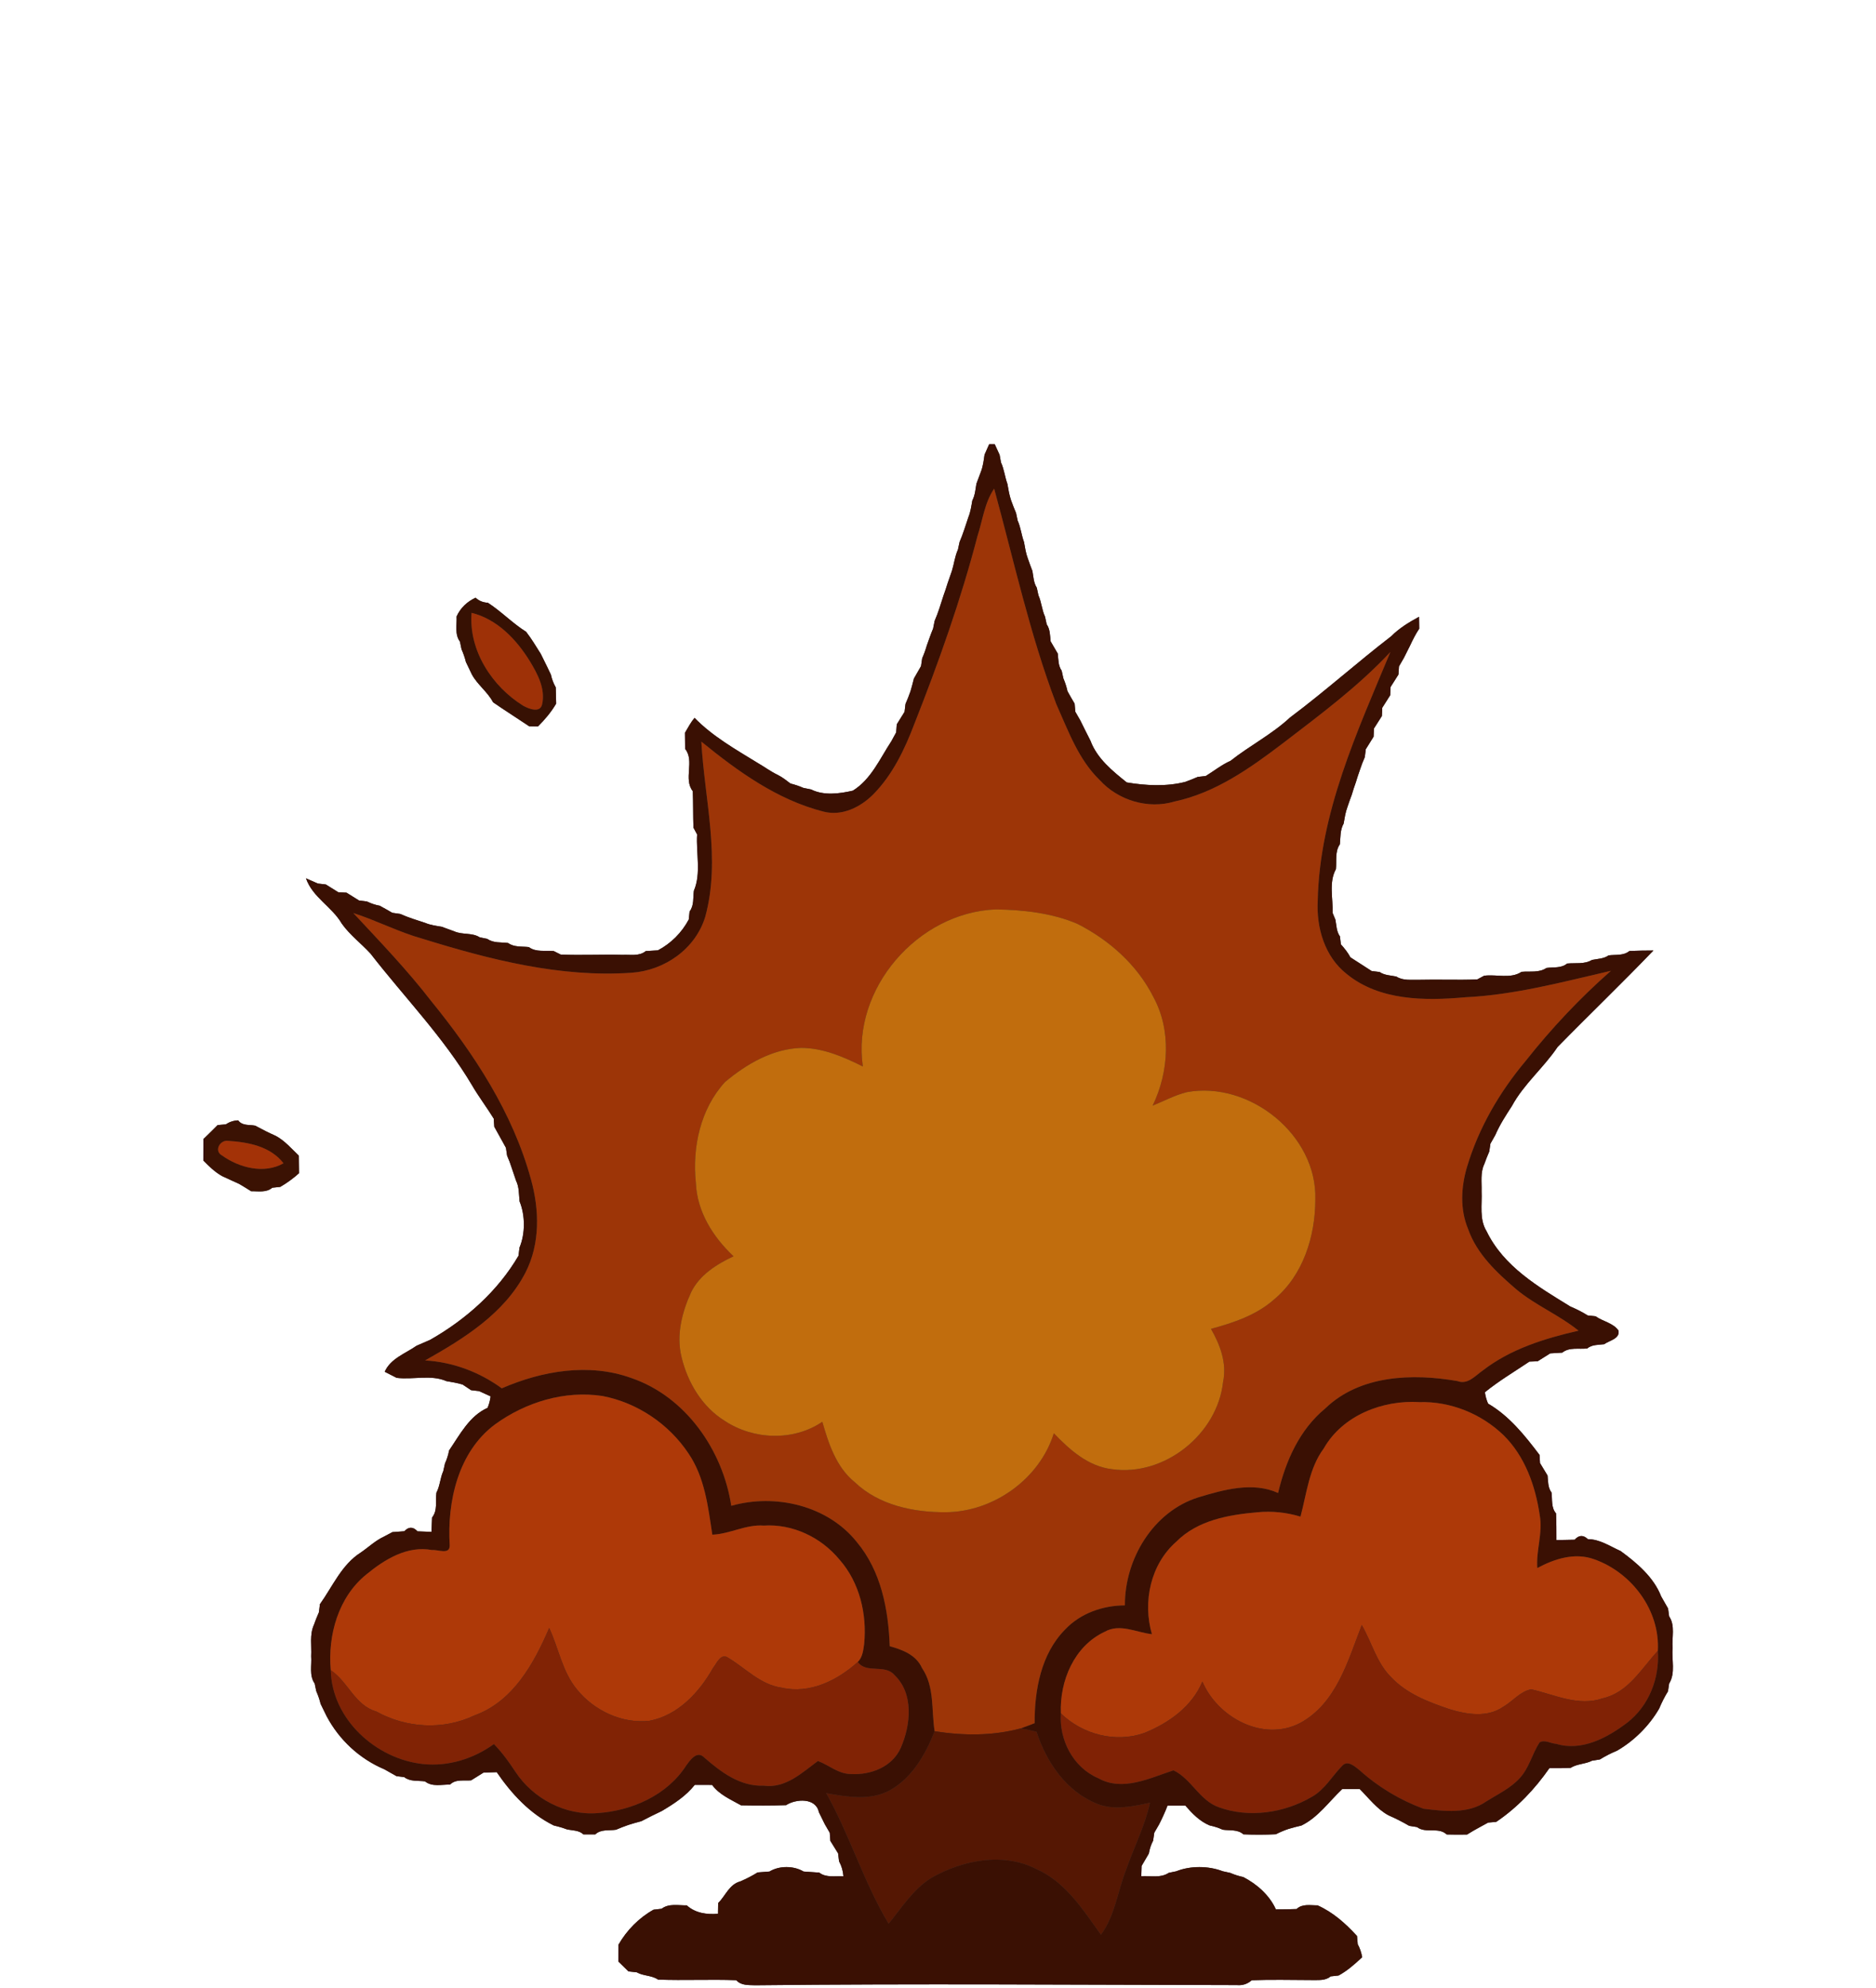 <?xml version="1.0" encoding="UTF-8" ?>
<!DOCTYPE svg PUBLIC "-//W3C//DTD SVG 1.1//EN" "http://www.w3.org/Graphics/SVG/1.1/DTD/svg11.dtd">
<svg width="452pt" height="479pt" viewBox="0 0 452 479" version="1.1" xmlns="http://www.w3.org/2000/svg">
<rect x="0" y="0" width="452" height="479" fill="#333333" stroke="none"/>
<g id="#ffffffff">
<path fill="#ffffff" opacity="1.00" d=" M 0.00 0.00 L 452.00 0.00 L 452.00 479.00 L 0.00 479.00 L 0.00 0.00 M 238.34 107.00 C 238.06 107.64 237.49 108.91 237.21 109.55 C 237.02 110.90 236.86 112.27 236.37 113.56 C 236.01 114.57 235.63 115.56 235.25 116.56 C 235.03 117.92 234.92 119.33 234.27 120.58 C 234.03 121.92 233.85 123.28 233.34 124.55 C 233.01 125.55 232.68 126.55 232.34 127.55 C 232.00 128.57 231.62 129.58 231.20 130.57 C 231.10 131.03 230.90 131.95 230.80 132.42 C 230.06 134.05 229.88 135.84 229.35 137.54 C 229.02 138.54 228.67 139.54 228.31 140.53 C 228.00 141.54 227.67 142.54 227.31 143.53 C 227.00 144.54 226.68 145.54 226.34 146.54 C 226.01 147.57 225.62 148.58 225.19 149.58 C 225.10 150.04 224.92 150.97 224.82 151.44 C 224.25 152.77 223.80 154.16 223.30 155.52 C 223.00 156.57 222.63 157.59 222.19 158.59 C 222.12 159.06 221.98 160.01 221.91 160.48 C 221.33 161.47 220.76 162.46 220.20 163.46 C 219.95 164.49 219.67 165.52 219.37 166.54 C 219.01 167.58 218.61 168.59 218.17 169.59 C 218.11 170.06 217.99 171.02 217.94 171.49 C 217.31 172.49 216.69 173.50 216.07 174.50 C 216.03 174.99 215.95 175.96 215.92 176.45 C 215.63 176.98 215.05 178.04 214.76 178.57 C 212.01 182.75 209.89 187.76 205.49 190.48 C 202.26 191.23 198.47 191.72 195.42 190.19 C 194.96 190.10 194.04 189.91 193.58 189.82 C 192.57 189.38 191.52 189.03 190.45 188.76 C 189.49 188.02 188.53 187.27 187.45 186.72 C 185.68 185.87 184.11 184.70 182.43 183.73 C 177.17 180.50 171.68 177.39 167.34 172.94 C 166.42 174.04 165.76 175.32 165.03 176.54 C 165.03 177.83 165.04 179.12 165.07 180.41 C 167.44 183.35 164.59 187.64 166.92 190.61 C 167.04 193.54 166.97 196.47 167.08 199.40 C 167.30 199.81 167.74 200.62 167.96 201.03 C 167.68 205.50 168.98 210.41 167.18 214.60 C 166.96 216.28 167.26 218.14 166.15 219.59 C 166.10 220.08 166.00 221.04 165.95 221.52 C 164.27 224.68 161.68 227.28 158.52 228.95 C 157.54 229.00 156.57 229.06 155.59 229.13 C 153.99 230.45 151.87 229.94 149.99 230.04 C 145.02 229.91 140.05 230.18 135.10 229.97 C 134.68 229.76 133.84 229.34 133.42 229.13 C 131.41 228.92 129.16 229.47 127.42 228.17 C 125.73 227.97 123.88 228.25 122.41 227.18 C 120.72 226.98 118.88 227.23 117.41 226.19 C 116.96 226.10 116.04 225.91 115.59 225.82 C 113.74 224.63 111.40 225.26 109.44 224.37 C 108.43 224.01 107.43 223.64 106.43 223.27 C 105.09 223.05 103.72 222.88 102.45 222.34 C 101.44 222.02 100.44 221.69 99.44 221.35 C 98.41 221.00 97.40 220.62 96.41 220.18 C 95.94 220.12 94.99 219.98 94.52 219.91 C 93.53 219.33 92.53 218.77 91.52 218.22 C 90.43 218.01 89.39 217.66 88.40 217.18 C 87.93 217.12 86.98 217.00 86.50 216.94 C 85.50 216.31 84.49 215.69 83.49 215.06 C 83.00 215.04 82.01 214.99 81.52 214.96 C 80.51 214.33 79.51 213.70 78.50 213.08 C 78.02 213.03 77.06 212.91 76.58 212.86 C 75.86 212.54 74.44 211.91 73.72 211.60 C 75.32 216.20 80.00 218.45 82.36 222.53 C 84.30 225.26 87.03 227.29 89.28 229.75 C 97.44 240.27 106.89 249.91 113.73 261.46 C 115.34 264.22 117.28 266.77 118.96 269.49 C 118.99 269.98 119.06 270.96 119.09 271.45 C 119.38 271.97 119.96 273.02 120.25 273.54 C 120.79 274.54 121.34 275.53 121.90 276.52 C 121.97 276.99 122.11 277.93 122.18 278.41 C 122.62 279.40 123.00 280.42 123.33 281.47 C 123.68 282.45 124.01 283.45 124.34 284.45 C 125.10 285.99 125.01 287.74 125.18 289.41 C 126.56 292.79 126.58 297.21 125.16 300.59 C 125.10 301.07 124.99 302.04 124.93 302.52 C 119.91 311.10 112.23 317.90 103.64 322.79 C 102.55 323.25 101.47 323.75 100.37 324.21 C 97.67 326.10 94.12 327.27 92.69 330.48 C 93.41 330.84 94.84 331.57 95.56 331.94 C 99.53 332.45 103.82 331.10 107.57 332.74 C 108.88 332.96 110.19 333.17 111.47 333.56 C 111.98 333.90 113.00 334.58 113.51 334.92 C 113.99 334.98 114.96 335.08 115.44 335.14 C 116.13 335.45 117.51 336.09 118.20 336.40 C 118.09 337.36 117.85 338.29 117.47 339.17 C 113.07 341.14 110.79 345.65 108.20 349.44 C 108.00 350.53 107.67 351.58 107.21 352.58 C 107.11 353.04 106.90 353.96 106.80 354.42 C 106.04 356.08 106.02 357.98 105.15 359.61 C 104.88 361.60 105.49 363.89 104.10 365.59 C 104.04 366.74 104.00 367.89 103.96 369.05 C 102.84 369.01 101.71 368.96 100.59 368.92 C 99.54 367.78 98.47 367.77 97.41 368.90 C 96.45 368.97 95.50 369.03 94.55 369.11 C 94.02 369.39 92.95 369.96 92.42 370.24 C 90.39 371.19 88.78 372.76 86.95 374.01 C 82.32 376.93 80.15 382.19 77.08 386.48 C 77.02 386.97 76.90 387.93 76.84 388.42 C 76.40 389.41 76.00 390.41 75.64 391.44 C 74.55 393.81 75.12 396.49 74.98 399.01 C 75.15 401.20 74.45 403.65 75.82 405.59 C 75.92 406.04 76.11 406.96 76.20 407.42 C 76.64 408.41 76.99 409.44 77.25 410.50 C 77.74 411.49 78.22 412.48 78.71 413.48 C 81.72 419.16 86.65 423.74 92.59 426.24 C 93.57 426.78 94.55 427.33 95.53 427.90 C 96.00 427.96 96.93 428.08 97.40 428.14 C 98.84 429.27 100.72 428.93 102.40 429.16 C 104.13 430.55 106.40 429.89 108.42 429.94 C 109.79 428.56 111.79 429.08 113.51 428.91 C 114.51 428.29 115.51 427.66 116.51 427.04 C 117.57 427.00 118.62 426.97 119.68 426.94 C 123.26 432.17 127.67 436.95 133.44 439.79 C 134.51 440.03 135.56 440.34 136.59 440.72 C 137.94 441.02 139.49 440.90 140.58 441.94 C 141.52 441.94 142.47 441.94 143.42 441.94 C 144.77 440.63 146.73 441.07 148.41 440.81 C 149.41 440.38 150.42 439.99 151.44 439.64 C 152.46 439.32 153.48 439.02 154.51 438.76 C 156.15 437.90 157.80 437.08 159.47 436.29 C 162.38 434.56 165.27 432.69 167.40 430.00 C 168.79 429.99 170.17 429.99 171.57 430.01 C 173.32 432.39 176.06 433.52 178.55 434.93 C 182.16 434.99 185.78 435.01 189.39 434.89 C 191.77 433.35 196.57 433.06 197.29 436.56 C 197.76 437.52 198.24 438.49 198.72 439.47 C 199.02 439.99 199.62 441.02 199.92 441.54 C 199.95 442.02 200.03 443.00 200.06 443.49 C 200.68 444.49 201.31 445.49 201.93 446.51 C 201.99 446.98 202.10 447.94 202.16 448.41 C 202.77 449.53 203.12 450.74 203.21 452.04 C 201.25 451.89 199.07 452.45 197.39 451.14 C 196.13 451.04 194.87 450.97 193.61 450.88 C 191.24 449.46 187.76 449.44 185.40 450.88 C 184.44 450.95 183.49 451.02 182.53 451.10 C 181.21 451.93 179.82 452.63 178.39 453.25 C 175.69 453.97 174.83 456.69 173.03 458.49 C 173.02 459.13 173.00 460.42 172.99 461.06 C 170.29 461.28 167.55 460.91 165.47 459.03 C 163.43 459.07 161.17 458.51 159.40 459.85 C 158.92 459.91 157.96 460.01 157.47 460.07 C 153.95 462.03 151.03 465.01 149.02 468.49 C 149.01 469.84 149.00 471.20 149.00 472.57 C 149.81 473.35 150.61 474.14 151.42 474.94 C 151.92 475.00 152.92 475.11 153.42 475.16 C 155.02 476.08 157.02 475.85 158.56 476.92 C 164.84 477.15 171.13 476.83 177.40 477.06 C 178.57 478.39 180.38 478.21 181.96 478.28 C 220.64 477.86 259.34 478.17 298.02 478.24 C 299.39 478.36 300.58 477.97 301.59 477.07 C 306.40 476.89 311.22 477.02 316.03 477.03 C 317.59 476.99 319.30 477.25 320.60 476.14 C 321.08 476.09 322.04 475.98 322.52 475.93 C 324.64 474.78 326.45 473.16 328.20 471.52 C 328.01 470.41 327.66 469.37 327.13 468.40 C 327.09 467.90 327.00 466.91 326.96 466.41 C 324.21 463.41 321.20 460.70 317.45 459.03 C 315.72 459.05 313.80 458.59 312.40 459.91 C 310.73 459.98 309.07 460.00 307.41 460.00 C 305.87 456.58 302.84 453.91 299.55 452.21 C 298.47 451.98 297.42 451.65 296.41 451.21 C 295.96 451.11 295.04 450.91 294.59 450.81 C 291.17 449.49 286.81 449.46 283.41 450.82 C 282.96 450.91 282.05 451.11 281.59 451.20 C 279.62 452.52 277.18 451.86 274.98 452.01 C 275.00 451.39 275.04 450.15 275.06 449.52 C 275.65 448.54 276.23 447.54 276.80 446.55 C 276.98 445.45 277.32 444.41 277.83 443.44 C 277.90 442.96 278.04 442.00 278.11 441.53 C 278.40 441.02 279.00 440.00 279.29 439.49 C 280.03 438.02 280.72 436.53 281.30 435.00 C 282.73 434.99 284.16 434.99 285.60 435.00 C 287.26 436.92 289.07 438.79 291.46 439.78 C 292.54 440.00 293.59 440.34 294.60 440.80 C 296.27 441.06 298.20 440.67 299.58 441.92 C 302.19 442.03 304.80 442.03 307.41 441.90 C 308.39 441.39 309.40 440.97 310.44 440.62 C 311.47 440.31 312.51 440.04 313.56 439.80 C 317.59 437.84 320.21 434.01 323.41 431.00 C 324.80 430.99 326.20 430.99 327.60 431.00 C 329.81 433.20 331.73 435.81 334.53 437.33 C 336.24 438.08 337.91 438.92 339.53 439.87 C 340.00 439.95 340.94 440.10 341.41 440.17 C 343.53 441.79 346.58 440.07 348.56 441.95 C 350.19 442.00 351.83 442.00 353.47 441.97 C 354.44 441.36 355.43 440.78 356.44 440.24 C 356.97 439.95 358.02 439.37 358.55 439.09 C 359.03 439.05 360.00 438.96 360.49 438.92 C 365.58 435.49 369.81 431.00 373.31 425.98 C 375.01 426.00 376.71 425.99 378.41 425.91 C 379.98 424.91 381.94 425.02 383.59 424.18 C 384.06 424.10 385.00 423.96 385.47 423.88 C 386.79 423.06 388.18 422.36 389.62 421.76 C 393.75 419.37 397.37 415.75 399.76 411.62 C 400.36 410.18 401.06 408.78 401.88 407.46 C 401.95 406.99 402.09 406.06 402.16 405.59 C 403.75 403.02 402.72 399.86 403.00 397.03 C 402.77 394.49 403.68 391.66 402.16 389.41 C 402.09 388.93 401.96 387.99 401.90 387.51 C 401.33 386.54 400.78 385.57 400.24 384.60 C 398.44 379.96 394.38 376.53 390.47 373.67 C 387.90 372.52 385.48 370.83 382.57 370.80 C 381.47 369.75 380.41 369.80 379.40 370.94 C 377.93 370.98 376.46 371.00 375.00 371.03 C 375.00 368.88 375.00 366.74 374.91 364.60 C 373.68 363.19 374.05 361.27 373.82 359.58 C 372.92 358.38 373.01 356.87 372.86 355.47 C 372.26 354.46 371.66 353.47 371.05 352.48 C 371.02 351.99 370.96 351.00 370.93 350.51 C 367.42 345.86 363.63 341.11 358.53 338.15 C 358.15 337.27 357.90 336.36 357.77 335.41 C 361.14 332.67 364.89 330.45 368.49 328.03 C 368.99 328.01 369.98 327.97 370.48 327.95 C 371.48 327.31 372.49 326.67 373.50 326.05 C 374.47 325.99 375.44 325.93 376.41 325.87 C 378.12 324.49 380.40 325.10 382.41 324.87 C 383.57 323.90 385.11 324.02 386.51 323.84 C 387.72 322.95 390.39 322.53 389.94 320.53 C 388.69 318.73 386.19 318.36 384.44 317.12 C 383.97 317.07 383.02 316.96 382.54 316.91 C 381.21 316.07 379.80 315.37 378.36 314.76 C 370.62 310.01 362.31 305.15 358.18 296.64 C 356.37 293.71 357.12 290.23 356.97 286.98 C 357.03 284.79 356.64 282.48 357.63 280.43 C 357.99 279.41 358.39 278.41 358.82 277.42 C 358.89 276.94 359.03 276.00 359.10 275.53 C 359.39 275.01 359.98 273.96 360.28 273.44 C 361.35 270.96 362.82 268.70 364.28 266.45 C 367.14 261.16 371.93 257.23 375.27 252.25 C 382.91 244.44 390.81 236.88 398.37 228.99 C 396.44 229.00 394.51 229.02 392.59 229.11 C 391.17 230.30 389.26 229.94 387.57 230.17 C 386.39 231.00 384.93 230.99 383.58 231.26 C 381.76 232.36 379.59 231.94 377.58 232.13 C 376.17 233.32 374.27 232.95 372.59 233.20 C 370.81 234.42 368.61 233.93 366.60 234.13 C 363.95 235.89 360.56 234.67 357.58 235.07 C 357.17 235.29 356.33 235.74 355.92 235.96 C 351.27 236.15 346.61 235.93 341.96 236.05 C 340.09 235.98 338.08 236.34 336.42 235.26 C 335.05 234.99 333.59 234.98 332.40 234.17 C 331.92 234.11 330.97 234.00 330.49 233.94 C 328.76 232.86 327.09 231.71 325.37 230.64 C 324.75 229.49 323.94 228.46 323.07 227.51 C 323.02 227.03 322.90 226.07 322.84 225.59 C 321.99 224.41 322.01 222.93 321.75 221.57 C 321.58 221.16 321.24 220.34 321.07 219.93 C 321.20 216.46 320.12 212.56 321.87 209.40 C 322.08 207.39 321.59 205.18 322.82 203.41 C 322.99 201.72 322.86 199.95 323.73 198.42 C 323.97 197.08 324.16 195.72 324.64 194.44 C 324.97 193.45 325.32 192.46 325.69 191.48 C 325.99 190.46 326.32 189.45 326.68 188.45 C 326.98 187.45 327.31 186.45 327.66 185.46 C 328.00 184.43 328.38 183.41 328.83 182.41 C 328.89 181.94 329.01 180.98 329.07 180.50 C 329.69 179.49 330.31 178.49 330.95 177.48 C 330.97 176.99 331.02 176.00 331.04 175.50 C 331.68 174.50 332.31 173.50 332.95 172.50 C 332.97 172.00 333.02 171.01 333.04 170.51 C 333.67 169.51 334.31 168.50 334.95 167.50 C 334.97 167.00 335.02 166.01 335.04 165.51 C 335.67 164.51 336.30 163.51 336.94 162.51 C 336.97 162.02 337.04 161.03 337.07 160.54 C 337.37 160.02 337.97 158.98 338.27 158.46 C 338.75 157.50 339.24 156.53 339.72 155.57 C 340.38 154.15 341.08 152.75 341.95 151.45 C 341.94 150.74 341.92 149.31 341.91 148.59 C 339.50 149.89 337.14 151.33 335.20 153.28 C 326.94 159.64 319.19 166.60 310.83 172.85 C 306.48 176.90 301.12 179.63 296.47 183.30 C 294.33 184.25 292.50 185.73 290.52 186.95 C 290.04 187.00 289.08 187.12 288.59 187.17 C 287.60 187.60 286.59 188.00 285.57 188.37 C 281.06 189.53 276.05 189.27 271.48 188.50 C 268.01 185.72 264.32 182.73 262.73 178.44 C 261.89 176.82 261.09 175.18 260.28 173.55 C 259.98 173.03 259.38 171.99 259.08 171.46 C 259.04 170.98 258.96 170.01 258.92 169.53 C 258.33 168.54 257.76 167.54 257.20 166.53 C 256.97 165.46 256.63 164.42 256.20 163.41 C 256.10 162.95 255.90 162.04 255.80 161.59 C 254.95 160.37 255.01 158.87 254.86 157.47 C 254.28 156.49 253.71 155.50 253.14 154.52 C 252.98 153.12 253.03 151.63 252.19 150.41 C 252.09 149.96 251.89 149.04 251.79 148.58 C 251.02 146.93 250.94 145.07 250.20 143.42 C 250.10 142.96 249.90 142.04 249.80 141.59 C 249.03 140.38 248.99 138.93 248.75 137.57 C 248.36 136.57 247.99 135.56 247.64 134.55 C 247.16 133.27 246.96 131.91 246.72 130.57 C 246.09 128.89 245.94 127.06 245.19 125.42 C 245.09 124.96 244.90 124.04 244.80 123.58 C 244.38 122.59 243.98 121.58 243.62 120.57 C 243.17 119.27 242.96 117.91 242.72 116.57 C 242.10 114.88 241.94 113.06 241.18 111.42 C 241.10 110.96 240.93 110.03 240.84 109.57 C 240.54 108.92 239.95 107.64 239.66 107.00 C 239.33 107.00 238.67 107.00 238.34 107.00 M 110.01 148.51 C 110.11 150.55 109.51 152.80 110.82 154.58 C 110.92 155.04 111.11 155.95 111.20 156.41 C 111.64 157.40 111.99 158.43 112.26 159.49 C 112.74 160.48 113.22 161.48 113.69 162.48 C 115.04 164.98 117.47 166.65 118.80 169.19 C 121.66 171.17 124.61 173.02 127.50 174.97 C 128.02 174.98 129.08 175.01 129.61 175.02 C 131.28 173.35 132.81 171.55 134.00 169.51 C 133.98 168.20 133.95 166.90 133.90 165.60 C 133.35 164.63 132.96 163.60 132.73 162.52 C 132.48 162.00 131.99 160.98 131.74 160.46 C 131.25 159.48 130.76 158.50 130.29 157.52 C 129.15 155.73 128.07 153.89 126.76 152.21 C 123.48 150.15 120.80 147.32 117.54 145.21 C 116.38 145.16 115.40 144.76 114.59 144.00 C 112.55 144.94 110.95 146.45 110.01 148.51 M 54.39 270.88 C 53.90 270.92 52.92 271.01 52.43 271.05 C 51.30 272.19 50.16 273.32 49.00 274.43 C 49.00 276.14 49.00 277.86 48.99 279.59 C 50.37 280.98 51.78 282.38 53.52 283.34 C 54.88 283.96 56.24 284.61 57.62 285.22 C 58.60 285.79 59.56 286.38 60.52 286.99 C 62.25 286.95 64.15 287.38 65.60 286.14 C 66.08 286.09 67.04 285.99 67.52 285.94 C 69.14 285.00 70.65 283.90 72.04 282.65 C 72.01 281.23 72.00 279.82 71.99 278.42 C 70.24 276.74 68.63 274.83 66.47 273.67 C 64.77 272.91 63.11 272.07 61.48 271.19 C 60.08 270.91 58.36 271.28 57.39 269.91 C 56.30 269.95 55.30 270.28 54.39 270.88 Z" />
</g>
<g id="#3a1003ff">
<path fill="#3a1003" opacity="1.00" d=" M 238.34 107.00 C 238.67 107.00 239.33 107.00 239.66 107.00 C 239.95 107.64 240.54 108.92 240.84 109.57 C 240.93 110.03 241.10 110.96 241.18 111.42 C 241.94 113.06 242.10 114.88 242.72 116.57 C 242.96 117.91 243.17 119.27 243.62 120.57 C 243.98 121.58 244.38 122.59 244.80 123.58 C 244.90 124.04 245.09 124.96 245.19 125.42 C 245.94 127.06 246.09 128.89 246.72 130.57 C 246.96 131.91 247.16 133.27 247.64 134.55 C 247.99 135.56 248.36 136.57 248.75 137.57 C 248.99 138.93 249.03 140.38 249.80 141.59 C 249.90 142.04 250.10 142.96 250.20 143.42 C 250.94 145.07 251.02 146.93 251.79 148.58 C 251.89 149.04 252.09 149.96 252.19 150.41 C 253.03 151.63 252.98 153.12 253.14 154.52 C 253.71 155.50 254.28 156.49 254.86 157.47 C 255.01 158.87 254.95 160.37 255.80 161.59 C 255.90 162.04 256.10 162.95 256.20 163.41 C 256.63 164.42 256.97 165.46 257.20 166.53 C 257.76 167.54 258.33 168.54 258.92 169.53 C 258.96 170.01 259.04 170.98 259.08 171.46 C 259.38 171.99 259.98 173.03 260.28 173.55 C 261.09 175.18 261.89 176.82 262.73 178.44 C 264.32 182.73 268.01 185.72 271.48 188.50 C 276.05 189.27 281.06 189.53 285.57 188.37 C 286.59 188.00 287.60 187.60 288.59 187.17 C 289.08 187.12 290.04 187.00 290.52 186.95 C 292.50 185.73 294.33 184.25 296.47 183.30 C 301.12 179.63 306.48 176.90 310.83 172.85 C 319.19 166.60 326.94 159.64 335.20 153.28 C 337.14 151.33 339.50 149.89 341.91 148.59 C 341.92 149.31 341.94 150.74 341.95 151.45 C 341.08 152.75 340.38 154.15 339.72 155.57 C 339.24 156.53 338.75 157.50 338.27 158.46 C 337.97 158.98 337.37 160.02 337.07 160.54 C 337.04 161.03 336.97 162.02 336.94 162.51 C 336.30 163.51 335.67 164.51 335.04 165.51 C 335.02 166.01 334.97 167.00 334.95 167.50 C 334.31 168.50 333.67 169.51 333.04 170.51 C 333.02 171.01 332.97 172.00 332.95 172.50 C 332.31 173.50 331.68 174.50 331.04 175.50 C 331.02 176.00 330.97 176.99 330.95 177.48 C 330.31 178.49 329.69 179.49 329.07 180.50 C 329.01 180.98 328.89 181.94 328.83 182.41 C 328.38 183.41 328.00 184.43 327.66 185.46 C 327.31 186.45 326.98 187.45 326.68 188.45 C 326.32 189.45 325.99 190.46 325.69 191.48 C 325.32 192.46 324.97 193.45 324.64 194.44 C 324.16 195.72 323.97 197.08 323.73 198.42 C 322.86 199.95 322.99 201.72 322.82 203.41 C 321.59 205.18 322.08 207.39 321.87 209.40 C 320.12 212.56 321.20 216.46 321.07 219.93 C 321.24 220.34 321.58 221.16 321.75 221.57 C 322.01 222.93 321.99 224.41 322.84 225.59 C 322.90 226.07 323.02 227.03 323.07 227.51 C 323.94 228.46 324.75 229.49 325.37 230.64 C 327.09 231.71 328.76 232.86 330.49 233.94 C 330.97 234.00 331.92 234.11 332.40 234.17 C 333.59 234.98 335.05 234.99 336.42 235.26 C 338.08 236.34 340.09 235.98 341.96 236.05 C 346.61 235.93 351.27 236.15 355.92 235.96 C 356.33 235.74 357.17 235.29 357.58 235.07 C 360.56 234.67 363.95 235.89 366.60 234.13 C 368.61 233.93 370.81 234.42 372.59 233.20 C 374.27 232.95 376.17 233.32 377.58 232.13 C 379.59 231.94 381.76 232.36 383.58 231.26 C 384.93 230.99 386.39 231.00 387.57 230.17 C 389.26 229.94 391.17 230.30 392.59 229.11 C 394.51 229.02 396.44 229.00 398.37 228.99 C 390.81 236.88 382.91 244.44 375.27 252.25 C 371.93 257.23 367.14 261.16 364.28 266.45 C 362.82 268.70 361.35 270.96 360.28 273.44 C 359.98 273.96 359.39 275.01 359.10 275.53 C 359.03 276.00 358.89 276.94 358.82 277.42 C 358.39 278.41 357.99 279.41 357.63 280.43 C 356.64 282.48 357.03 284.79 356.97 286.98 C 357.12 290.23 356.37 293.71 358.18 296.64 C 362.31 305.15 370.62 310.01 378.36 314.76 C 379.80 315.37 381.21 316.07 382.54 316.91 C 383.02 316.96 383.97 317.07 384.44 317.12 C 386.19 318.36 388.69 318.73 389.94 320.53 C 390.39 322.53 387.72 322.95 386.51 323.84 C 385.11 324.02 383.57 323.90 382.41 324.87 C 380.40 325.10 378.12 324.49 376.41 325.87 C 375.44 325.93 374.47 325.99 373.50 326.05 C 372.49 326.67 371.48 327.31 370.48 327.95 C 369.98 327.97 368.99 328.01 368.49 328.03 C 364.89 330.45 361.14 332.67 357.77 335.41 C 357.90 336.36 358.15 337.27 358.53 338.15 C 363.63 341.11 367.42 345.86 370.93 350.51 C 370.96 351.00 371.02 351.99 371.05 352.48 C 371.66 353.47 372.26 354.46 372.86 355.47 C 373.01 356.87 372.92 358.38 373.82 359.58 C 374.05 361.27 373.68 363.19 374.91 364.60 C 375.00 366.74 375.00 368.88 375.00 371.03 C 376.46 371.00 377.93 370.98 379.40 370.94 C 380.41 369.80 381.47 369.75 382.57 370.80 C 385.48 370.83 387.90 372.52 390.47 373.67 C 394.38 376.53 398.44 379.96 400.24 384.60 C 400.78 385.57 401.33 386.54 401.90 387.51 C 401.96 387.99 402.09 388.93 402.16 389.41 C 403.68 391.66 402.77 394.49 403.00 397.03 C 402.72 399.86 403.75 403.02 402.16 405.59 C 402.09 406.06 401.95 406.99 401.88 407.46 C 401.06 408.78 400.36 410.18 399.76 411.62 C 397.37 415.75 393.75 419.37 389.62 421.76 C 388.18 422.36 386.79 423.06 385.47 423.88 C 385.00 423.96 384.06 424.10 383.59 424.18 C 381.94 425.02 379.98 424.91 378.41 425.91 C 376.71 425.99 375.01 426.00 373.31 425.98 C 369.81 431.00 365.58 435.49 360.49 438.92 C 360.00 438.96 359.03 439.05 358.55 439.09 C 358.02 439.37 356.97 439.95 356.44 440.24 C 355.43 440.78 354.44 441.36 353.47 441.97 C 351.83 442.00 350.19 442.00 348.56 441.95 C 346.58 440.07 343.53 441.79 341.41 440.17 C 340.94 440.10 340.00 439.95 339.53 439.87 C 337.91 438.92 336.24 438.08 334.53 437.33 C 331.73 435.81 329.81 433.20 327.60 431.00 C 326.20 430.99 324.80 430.99 323.41 431.00 C 320.21 434.01 317.59 437.84 313.56 439.80 C 312.51 440.04 311.47 440.31 310.44 440.62 C 309.40 440.97 308.39 441.39 307.41 441.90 C 304.80 442.03 302.19 442.03 299.58 441.92 C 298.20 440.67 296.27 441.06 294.60 440.80 C 293.59 440.34 292.54 440.00 291.46 439.78 C 289.07 438.79 287.26 436.92 285.60 435.00 C 284.16 434.99 282.73 434.99 281.30 435.00 C 280.72 436.53 280.03 438.02 279.29 439.49 C 279.00 440.00 278.40 441.02 278.11 441.53 C 278.04 442.00 277.90 442.96 277.83 443.44 C 277.32 444.41 276.98 445.45 276.80 446.55 C 276.23 447.54 275.65 448.54 275.06 449.52 C 275.04 450.15 275.00 451.39 274.98 452.01 C 277.18 451.86 279.62 452.52 281.59 451.20 C 282.05 451.11 282.96 450.91 283.41 450.82 C 286.81 449.46 291.17 449.49 294.59 450.81 C 295.04 450.91 295.96 451.11 296.41 451.21 C 297.42 451.65 298.47 451.98 299.55 452.21 C 302.84 453.91 305.87 456.58 307.41 460.00 C 309.07 460.00 310.73 459.98 312.40 459.91 C 313.80 458.59 315.72 459.05 317.45 459.03 C 321.20 460.70 324.21 463.41 326.96 466.41 C 327.00 466.91 327.09 467.90 327.13 468.40 C 327.66 469.37 328.01 470.41 328.20 471.52 C 326.45 473.16 324.64 474.78 322.52 475.93 C 322.04 475.98 321.08 476.09 320.60 476.14 C 319.30 477.25 317.59 476.99 316.03 477.03 C 311.22 477.02 306.40 476.89 301.59 477.07 C 300.58 477.97 299.39 478.36 298.02 478.24 C 259.34 478.17 220.64 477.86 181.96 478.28 C 180.38 478.21 178.57 478.39 177.40 477.06 C 171.13 476.83 164.84 477.15 158.56 476.92 C 157.02 475.85 155.02 476.08 153.42 475.16 C 152.92 475.11 151.92 475.00 151.42 474.94 C 150.61 474.14 149.81 473.35 149.00 472.57 C 149.00 471.20 149.01 469.84 149.02 468.49 C 151.03 465.01 153.95 462.03 157.47 460.07 C 157.96 460.01 158.92 459.91 159.40 459.85 C 161.17 458.51 163.43 459.07 165.47 459.03 C 167.55 460.91 170.29 461.28 172.99 461.06 C 173.00 460.42 173.02 459.13 173.03 458.49 C 174.83 456.69 175.69 453.97 178.39 453.25 C 179.82 452.63 181.21 451.93 182.53 451.10 C 183.49 451.02 184.44 450.95 185.40 450.88 C 187.76 449.44 191.24 449.46 193.61 450.88 C 194.87 450.97 196.13 451.04 197.39 451.14 C 199.07 452.45 201.25 451.89 203.21 452.04 C 203.12 450.74 202.77 449.53 202.16 448.41 C 202.10 447.94 201.99 446.98 201.93 446.51 C 201.31 445.49 200.68 444.49 200.06 443.49 C 200.03 443.00 199.95 442.02 199.92 441.54 C 199.62 441.02 199.02 439.99 198.72 439.47 C 198.24 438.49 197.76 437.52 197.29 436.56 C 196.57 433.06 191.77 433.35 189.39 434.89 C 185.78 435.01 182.16 434.99 178.55 434.93 C 176.06 433.52 173.32 432.39 171.57 430.01 C 170.17 429.99 168.79 429.99 167.40 430.00 C 165.27 432.69 162.38 434.56 159.47 436.29 C 157.80 437.08 156.15 437.90 154.51 438.76 C 153.48 439.02 152.46 439.32 151.44 439.64 C 150.42 439.99 149.41 440.38 148.41 440.81 C 146.73 441.07 144.77 440.63 143.42 441.94 C 142.47 441.94 141.52 441.94 140.58 441.94 C 139.49 440.90 137.94 441.02 136.59 440.72 C 135.56 440.34 134.51 440.03 133.44 439.79 C 127.67 436.95 123.26 432.17 119.68 426.94 C 118.62 426.97 117.57 427.00 116.51 427.04 C 115.51 427.66 114.51 428.29 113.51 428.91 C 111.79 429.08 109.79 428.56 108.42 429.94 C 106.40 429.89 104.13 430.55 102.40 429.16 C 100.72 428.93 98.84 429.27 97.40 428.14 C 96.93 428.08 96.00 427.96 95.53 427.90 C 94.55 427.33 93.57 426.78 92.59 426.24 C 86.65 423.74 81.72 419.16 78.71 413.48 C 78.22 412.48 77.74 411.49 77.25 410.50 C 76.99 409.44 76.64 408.41 76.20 407.42 C 76.11 406.96 75.92 406.04 75.82 405.59 C 74.45 403.65 75.15 401.20 74.98 399.01 C 75.12 396.49 74.55 393.81 75.64 391.44 C 76.00 390.41 76.40 389.41 76.84 388.42 C 76.90 387.93 77.02 386.97 77.08 386.48 C 80.15 382.19 82.32 376.93 86.95 374.01 C 88.78 372.76 90.39 371.19 92.42 370.24 C 92.95 369.96 94.02 369.39 94.55 369.11 C 95.50 369.03 96.45 368.97 97.41 368.90 C 98.47 367.77 99.54 367.78 100.59 368.92 C 101.71 368.96 102.84 369.01 103.96 369.05 C 104.00 367.89 104.04 366.74 104.10 365.59 C 105.49 363.89 104.88 361.60 105.15 359.61 C 106.02 357.98 106.04 356.08 106.80 354.42 C 106.90 353.96 107.11 353.04 107.21 352.58 C 107.67 351.58 108.00 350.53 108.20 349.44 C 110.79 345.65 113.07 341.14 117.47 339.17 C 117.85 338.29 118.09 337.36 118.20 336.40 C 117.51 336.09 116.13 335.45 115.44 335.14 C 114.96 335.08 113.99 334.98 113.51 334.92 C 113.00 334.58 111.98 333.90 111.47 333.56 C 110.19 333.17 108.88 332.96 107.57 332.74 C 103.82 331.10 99.53 332.45 95.56 331.94 C 94.84 331.57 93.41 330.84 92.69 330.48 C 94.12 327.27 97.67 326.10 100.37 324.21 C 101.47 323.75 102.55 323.25 103.64 322.79 C 112.23 317.90 119.91 311.10 124.93 302.52 C 124.99 302.04 125.10 301.07 125.16 300.59 C 126.58 297.21 126.56 292.79 125.18 289.41 C 125.01 287.74 125.10 285.99 124.34 284.45 C 124.01 283.45 123.68 282.45 123.33 281.47 C 123.00 280.42 122.62 279.40 122.18 278.41 C 122.11 277.93 121.97 276.99 121.90 276.52 C 121.34 275.53 120.79 274.54 120.25 273.54 C 119.96 273.02 119.38 271.97 119.09 271.45 C 119.06 270.96 118.99 269.98 118.96 269.49 C 117.28 266.77 115.34 264.22 113.73 261.46 C 106.89 249.91 97.44 240.27 89.28 229.75 C 87.03 227.29 84.30 225.26 82.36 222.53 C 80.00 218.45 75.32 216.20 73.72 211.60 C 74.44 211.91 75.86 212.54 76.58 212.86 C 77.06 212.91 78.02 213.03 78.50 213.08 C 79.51 213.70 80.51 214.33 81.52 214.96 C 82.01 214.99 83.00 215.04 83.49 215.06 C 84.49 215.69 85.50 216.31 86.50 216.94 C 86.98 217.00 87.93 217.12 88.40 217.18 C 89.39 217.66 90.43 218.01 91.52 218.22 C 92.53 218.77 93.53 219.33 94.52 219.91 C 94.99 219.98 95.94 220.12 96.41 220.18 C 97.40 220.62 98.41 221.00 99.44 221.35 C 100.44 221.69 101.44 222.02 102.45 222.34 C 103.72 222.88 105.09 223.05 106.43 223.27 C 107.43 223.64 108.43 224.01 109.44 224.37 C 111.40 225.26 113.74 224.63 115.59 225.82 C 116.04 225.91 116.96 226.10 117.41 226.19 C 118.88 227.23 120.72 226.98 122.41 227.18 C 123.88 228.25 125.73 227.97 127.42 228.17 C 129.16 229.47 131.41 228.92 133.42 229.13 C 133.84 229.34 134.68 229.76 135.10 229.97 C 140.05 230.18 145.02 229.91 149.99 230.04 C 151.87 229.94 153.99 230.45 155.59 229.13 C 156.57 229.06 157.54 229.00 158.52 228.95 C 161.68 227.28 164.27 224.68 165.95 221.52 C 166.00 221.04 166.10 220.08 166.15 219.59 C 167.26 218.14 166.96 216.28 167.18 214.60 C 168.98 210.41 167.68 205.50 167.96 201.03 C 167.74 200.62 167.30 199.81 167.08 199.40 C 166.97 196.47 167.04 193.54 166.92 190.61 C 164.59 187.64 167.44 183.35 165.07 180.41 C 165.04 179.12 165.03 177.83 165.03 176.54 C 165.76 175.32 166.42 174.04 167.34 172.94 C 171.68 177.39 177.17 180.50 182.43 183.73 C 184.11 184.70 185.68 185.87 187.45 186.72 C 188.53 187.27 189.49 188.02 190.45 188.76 C 191.52 189.03 192.57 189.38 193.58 189.82 C 194.04 189.91 194.96 190.10 195.42 190.19 C 198.47 191.72 202.26 191.23 205.49 190.48 C 209.89 187.76 212.01 182.75 214.76 178.57 C 215.05 178.04 215.63 176.98 215.92 176.45 C 215.95 175.96 216.03 174.99 216.07 174.50 C 216.69 173.50 217.31 172.49 217.94 171.49 C 217.99 171.02 218.11 170.06 218.17 169.59 C 218.61 168.59 219.01 167.58 219.37 166.54 C 219.67 165.52 219.95 164.49 220.20 163.46 C 220.76 162.46 221.33 161.47 221.91 160.48 C 221.98 160.01 222.12 159.06 222.19 158.59 C 222.63 157.59 223.00 156.57 223.30 155.52 C 223.80 154.16 224.25 152.77 224.82 151.44 C 224.92 150.97 225.10 150.04 225.19 149.58 C 225.62 148.58 226.01 147.57 226.34 146.54 C 226.68 145.54 227.00 144.54 227.31 143.53 C 227.67 142.54 228.00 141.54 228.31 140.53 C 228.67 139.54 229.02 138.54 229.35 137.54 C 229.88 135.84 230.06 134.05 230.80 132.42 C 230.90 131.95 231.10 131.03 231.20 130.57 C 231.62 129.58 232.00 128.57 232.34 127.55 C 232.68 126.55 233.01 125.55 233.34 124.55 C 233.85 123.28 234.03 121.92 234.27 120.58 C 234.92 119.33 235.03 117.92 235.25 116.56 C 235.63 115.56 236.01 114.57 236.37 113.56 C 236.86 112.27 237.02 110.90 237.21 109.55 C 237.49 108.91 238.06 107.64 238.34 107.00 M 235.51 129.16 C 231.50 144.55 226.16 159.57 220.32 174.36 C 217.99 180.51 215.07 186.64 210.41 191.37 C 207.31 194.47 202.87 196.69 198.41 195.53 C 187.27 192.70 177.76 185.82 168.98 178.67 C 169.75 192.68 173.72 206.97 169.92 220.88 C 167.54 228.64 160.12 233.80 152.16 234.35 C 135.02 235.54 118.09 231.20 101.84 226.17 C 96.09 224.57 90.79 221.78 85.13 219.97 C 91.56 226.87 98.12 233.69 103.89 241.17 C 114.26 253.92 123.52 268.05 127.91 284.05 C 129.98 291.44 130.18 299.64 126.59 306.62 C 121.50 316.46 111.76 322.49 102.42 327.75 C 109.10 328.13 115.50 330.53 120.90 334.47 C 130.60 330.25 141.90 328.30 152.09 331.98 C 165.21 336.45 174.15 349.37 176.19 362.77 C 186.80 359.77 199.39 362.67 206.43 371.49 C 212.29 378.49 214.05 387.72 214.37 396.60 C 217.45 397.44 220.76 398.71 222.15 401.86 C 225.23 406.38 224.37 411.96 225.19 417.08 C 223.01 422.64 219.76 428.34 214.38 431.32 C 209.62 433.88 204.13 432.89 199.07 432.00 C 204.76 442.15 208.11 453.46 214.10 463.45 C 217.27 459.57 220.04 455.13 224.37 452.42 C 231.90 448.13 241.63 446.18 249.66 450.26 C 256.71 453.36 260.95 460.09 265.26 466.11 C 268.66 461.47 269.28 455.63 271.34 450.40 C 273.22 445.02 275.85 439.90 277.08 434.30 C 272.92 435.18 268.52 436.20 264.39 434.58 C 256.94 431.61 252.15 424.62 249.75 417.22 C 248.46 416.92 247.18 416.57 245.88 416.41 C 247.02 416.01 248.15 415.58 249.28 415.14 C 249.25 407.18 250.81 398.47 256.60 392.60 C 260.31 388.66 265.69 386.78 271.03 386.76 C 270.96 375.67 277.81 364.16 288.71 360.74 C 294.81 358.90 301.82 356.90 307.94 359.68 C 309.76 352.00 313.08 344.45 319.30 339.32 C 327.66 331.24 340.33 330.84 351.15 332.72 C 353.63 333.66 355.40 331.47 357.22 330.20 C 363.94 324.99 372.16 322.45 380.33 320.58 C 375.66 316.80 370.00 314.49 365.37 310.65 C 360.65 306.60 355.84 302.13 353.73 296.11 C 351.73 291.36 352.02 285.96 353.47 281.10 C 356.28 271.69 361.32 263.06 367.62 255.56 C 373.80 247.74 380.65 240.47 388.14 233.88 C 376.55 236.55 364.95 239.70 353.00 240.26 C 343.33 241.13 332.34 241.11 324.44 234.62 C 319.17 230.47 317.15 223.51 317.49 217.02 C 317.93 195.84 327.01 176.27 335.00 157.07 C 327.24 165.39 318.06 172.19 309.06 179.09 C 301.19 185.07 292.82 191.02 282.96 193.10 C 276.64 195.01 269.41 192.82 264.99 187.96 C 259.82 182.97 257.39 176.06 254.51 169.65 C 248.11 152.78 244.29 135.09 239.53 117.72 C 237.21 121.13 236.76 125.32 235.51 129.16 M 119.25 343.17 C 110.37 349.79 107.70 361.79 108.35 372.31 C 108.41 374.64 105.50 373.28 104.09 373.43 C 98.16 372.30 92.67 375.68 88.29 379.29 C 81.52 384.74 78.94 393.95 79.69 402.37 C 79.96 414.19 90.58 423.78 101.95 424.99 C 108.01 425.61 114.10 423.73 119.00 420.17 C 120.97 422.20 122.64 424.48 124.18 426.85 C 128.44 433.33 136.25 437.45 144.05 436.80 C 152.27 436.23 160.79 432.47 165.34 425.33 C 166.29 424.06 167.89 421.67 169.62 423.36 C 173.67 426.90 178.30 430.43 184.01 430.20 C 189.26 430.90 193.21 427.10 197.07 424.25 C 199.73 425.24 202.02 427.39 205.00 427.39 C 209.76 427.68 215.00 425.69 217.03 421.08 C 219.44 415.60 220.23 407.99 215.48 403.51 C 213.20 400.84 208.71 403.27 206.67 400.40 C 207.83 399.26 208.00 397.55 208.21 396.04 C 208.91 388.86 207.11 381.23 202.27 375.74 C 197.85 370.38 191.00 367.08 184.00 367.54 C 179.70 367.22 175.85 369.57 171.62 369.73 C 170.61 363.00 169.81 355.91 165.87 350.14 C 161.15 343.05 153.55 337.93 145.18 336.32 C 136.07 334.91 126.62 337.81 119.25 343.17 M 318.95 348.94 C 315.39 353.75 314.84 359.78 313.34 365.38 C 309.97 364.36 306.44 363.98 302.95 364.33 C 296.01 364.93 288.54 366.25 283.43 371.40 C 277.21 376.84 275.27 385.91 277.54 393.70 C 273.77 393.29 269.81 391.04 266.16 393.12 C 258.79 396.57 255.29 404.96 255.60 412.77 C 255.17 419.20 258.54 425.78 264.59 428.39 C 270.48 431.70 277.01 428.36 282.74 426.50 C 287.07 428.58 289.01 433.77 293.67 435.40 C 300.96 438.04 309.40 436.78 316.04 432.91 C 319.19 431.15 320.95 427.89 323.41 425.38 C 324.74 423.96 326.41 425.58 327.53 426.43 C 332.00 430.48 337.30 433.66 342.95 435.75 C 347.95 436.35 353.70 437.07 358.08 434.01 C 360.90 432.23 364.05 430.78 366.29 428.24 C 368.46 425.80 369.18 422.50 370.92 419.80 C 372.11 419.00 373.66 420.06 374.96 420.12 C 381.10 421.98 387.25 418.66 392.02 415.05 C 397.28 411.00 399.91 404.27 399.43 397.72 C 400.01 387.96 393.13 378.85 384.13 375.66 C 379.46 373.96 374.56 375.52 370.39 377.77 C 370.07 373.49 371.76 369.30 370.98 365.04 C 369.95 357.99 367.42 350.82 362.24 345.74 C 356.87 340.57 349.47 337.58 342.00 337.79 C 333.14 337.24 323.49 340.97 318.95 348.94 Z" />
</g>
<g id="#9d3507ff">
<path fill="#9d3507" opacity="1.00" d=" M 235.51 129.16 C 236.76 125.32 237.21 121.13 239.53 117.72 C 244.29 135.09 248.11 152.78 254.51 169.65 C 257.39 176.06 259.82 182.97 264.99 187.96 C 269.41 192.82 276.64 195.01 282.96 193.10 C 292.82 191.02 301.19 185.07 309.06 179.09 C 318.06 172.19 327.24 165.39 335.00 157.07 C 327.01 176.27 317.93 195.84 317.49 217.02 C 317.15 223.51 319.17 230.47 324.44 234.62 C 332.34 241.11 343.33 241.13 353.00 240.26 C 364.95 239.70 376.55 236.55 388.14 233.88 C 380.65 240.47 373.80 247.74 367.62 255.56 C 361.32 263.06 356.28 271.69 353.47 281.10 C 352.02 285.96 351.73 291.36 353.73 296.11 C 355.84 302.13 360.65 306.60 365.37 310.65 C 370.00 314.49 375.66 316.80 380.33 320.58 C 372.16 322.45 363.94 324.99 357.22 330.20 C 355.40 331.47 353.63 333.66 351.15 332.72 C 340.33 330.84 327.66 331.24 319.30 339.32 C 313.08 344.45 309.76 352.00 307.94 359.68 C 301.82 356.90 294.81 358.90 288.71 360.74 C 277.81 364.16 270.96 375.67 271.03 386.76 C 265.69 386.78 260.31 388.66 256.60 392.60 C 250.81 398.47 249.25 407.18 249.28 415.14 C 248.15 415.58 247.02 416.01 245.88 416.41 C 239.11 418.23 232.07 418.16 225.19 417.08 C 224.37 411.96 225.23 406.38 222.15 401.86 C 220.76 398.71 217.45 397.44 214.37 396.60 C 214.05 387.72 212.29 378.49 206.43 371.49 C 199.39 362.67 186.80 359.77 176.19 362.77 C 174.15 349.37 165.21 336.45 152.09 331.98 C 141.90 328.30 130.60 330.25 120.90 334.47 C 115.50 330.53 109.10 328.13 102.42 327.75 C 111.76 322.49 121.50 316.46 126.59 306.62 C 130.18 299.64 129.98 291.44 127.91 284.05 C 123.52 268.05 114.26 253.92 103.89 241.17 C 98.12 233.69 91.56 226.87 85.13 219.97 C 90.79 221.78 96.09 224.57 101.84 226.17 C 118.09 231.20 135.02 235.54 152.16 234.35 C 160.12 233.80 167.54 228.64 169.92 220.88 C 173.72 206.97 169.75 192.68 168.98 178.67 C 177.76 185.82 187.27 192.70 198.41 195.53 C 202.87 196.69 207.31 194.47 210.41 191.37 C 215.07 186.64 217.99 180.51 220.32 174.36 C 226.16 159.57 231.50 144.55 235.51 129.16 M 207.89 256.93 C 203.27 254.62 198.34 252.48 193.08 252.45 C 186.14 252.66 179.84 256.34 174.66 260.70 C 168.75 267.17 166.76 276.41 167.66 284.96 C 167.92 291.88 171.81 298.04 176.74 302.66 C 172.65 304.58 168.51 307.17 166.49 311.38 C 164.30 316.18 162.91 321.66 164.20 326.90 C 165.66 333.06 169.18 338.96 174.65 342.33 C 181.55 346.89 191.21 347.25 198.13 342.53 C 199.65 347.83 201.48 353.46 205.93 357.07 C 211.75 362.64 220.10 364.37 227.92 364.32 C 239.38 364.21 250.48 356.32 253.91 345.30 C 257.75 349.29 262.16 353.27 267.91 353.95 C 280.54 355.76 293.32 345.54 294.69 332.92 C 295.63 328.39 293.99 324.02 291.77 320.15 C 297.22 318.66 302.79 316.82 307.07 312.97 C 313.99 307.18 316.90 297.81 316.91 289.04 C 317.42 273.43 301.02 260.33 285.92 263.12 C 283.06 263.84 280.44 265.26 277.72 266.36 C 281.64 258.26 282.27 248.14 277.85 240.11 C 273.95 232.40 267.18 226.41 259.55 222.55 C 253.38 219.94 246.55 219.20 239.90 219.09 C 221.17 219.83 205.18 238.15 207.89 256.93 Z" />
</g>
<g id="#371103ff">
<path fill="#371103" opacity="1.00" d=" M 110.01 148.51 C 110.95 146.45 112.55 144.94 114.59 144.00 C 115.40 144.76 116.38 145.16 117.54 145.21 C 120.80 147.32 123.48 150.15 126.76 152.21 C 128.07 153.89 129.15 155.73 130.29 157.52 C 130.76 158.50 131.25 159.48 131.74 160.46 C 131.99 160.98 132.48 162.00 132.73 162.52 C 132.96 163.60 133.35 164.63 133.90 165.60 C 133.95 166.90 133.98 168.20 134.00 169.51 C 132.81 171.55 131.28 173.35 129.61 175.02 C 129.08 175.01 128.02 174.98 127.50 174.97 C 124.61 173.02 121.66 171.17 118.80 169.19 C 117.47 166.65 115.04 164.98 113.69 162.48 C 113.22 161.48 112.74 160.48 112.26 159.49 C 111.99 158.43 111.64 157.40 111.20 156.41 C 111.11 155.95 110.92 155.04 110.82 154.58 C 109.51 152.80 110.11 150.55 110.01 148.51 M 113.62 147.64 C 112.90 156.71 118.55 165.38 126.07 170.03 C 127.39 170.77 130.15 171.87 130.62 169.67 C 131.45 165.96 129.54 162.39 127.68 159.32 C 124.46 154.08 119.79 149.16 113.62 147.64 Z" />
</g>
<g id="#9e3107ff">
<path fill="#9e3107" opacity="1.00" d=" M 113.62 147.64 C 119.79 149.16 124.46 154.08 127.68 159.32 C 129.54 162.39 131.45 165.96 130.62 169.67 C 130.15 171.87 127.39 170.77 126.07 170.03 C 118.55 165.38 112.90 156.71 113.62 147.64 Z" />
</g>
<g id="#c16d0dff">
<path fill="#c16d0d" opacity="1.00" d=" M 207.89 256.93 C 205.18 238.15 221.17 219.83 239.90 219.09 C 246.55 219.20 253.38 219.94 259.55 222.55 C 267.18 226.41 273.95 232.40 277.85 240.11 C 282.27 248.14 281.64 258.26 277.72 266.36 C 280.44 265.26 283.06 263.84 285.92 263.12 C 301.02 260.33 317.42 273.43 316.91 289.04 C 316.90 297.81 313.99 307.18 307.07 312.97 C 302.79 316.82 297.22 318.66 291.77 320.15 C 293.99 324.02 295.63 328.39 294.69 332.92 C 293.32 345.54 280.54 355.76 267.91 353.95 C 262.16 353.27 257.75 349.29 253.91 345.30 C 250.48 356.32 239.38 364.21 227.92 364.32 C 220.10 364.37 211.75 362.64 205.93 357.07 C 201.48 353.46 199.65 347.83 198.13 342.53 C 191.21 347.25 181.55 346.89 174.65 342.33 C 169.18 338.96 165.66 333.06 164.20 326.90 C 162.91 321.66 164.30 316.18 166.49 311.38 C 168.51 307.17 172.65 304.58 176.74 302.66 C 171.81 298.04 167.92 291.88 167.66 284.96 C 166.76 276.41 168.75 267.17 174.66 260.70 C 179.84 256.34 186.14 252.66 193.08 252.45 C 198.34 252.48 203.27 254.62 207.89 256.93 Z" />
</g>
<g id="#3b1203ff">
<path fill="#3b1203" opacity="1.00" d=" M 54.39 270.88 C 55.30 270.28 56.30 269.95 57.39 269.91 C 58.36 271.28 60.08 270.91 61.48 271.19 C 63.11 272.07 64.77 272.91 66.47 273.67 C 68.63 274.83 70.24 276.74 71.99 278.42 C 72.00 279.82 72.01 281.23 72.04 282.65 C 70.65 283.90 69.14 285.00 67.52 285.94 C 67.04 285.99 66.08 286.09 65.60 286.14 C 64.15 287.38 62.25 286.95 60.52 286.99 C 59.56 286.38 58.60 285.79 57.62 285.22 C 56.24 284.61 54.88 283.96 53.52 283.34 C 51.78 282.38 50.37 280.98 48.99 279.59 C 49.00 277.86 49.00 276.14 49.00 274.43 C 50.16 273.32 51.30 272.19 52.43 271.05 C 52.92 271.01 53.90 270.92 54.39 270.88 M 53.51 278.38 C 57.62 281.34 63.67 282.91 68.31 280.25 C 65.14 276.16 59.85 275.16 54.97 274.85 C 52.98 274.57 51.47 277.29 53.51 278.38 Z" />
</g>
<g id="#a33207ff">
<path fill="#a33207" opacity="1.00" d=" M 53.51 278.38 C 51.47 277.29 52.98 274.57 54.97 274.85 C 59.85 275.16 65.14 276.16 68.31 280.25 C 63.67 282.91 57.62 281.34 53.51 278.38 Z" />
</g>
<g id="#ae3908ff">
<path fill="#ae3908" opacity="1.00" d=" M 119.25 343.17 C 126.62 337.81 136.07 334.91 145.18 336.32 C 153.55 337.93 161.15 343.05 165.87 350.14 C 169.81 355.91 170.61 363.00 171.62 369.73 C 175.85 369.57 179.70 367.22 184.00 367.54 C 191.00 367.08 197.85 370.38 202.27 375.74 C 207.11 381.23 208.91 388.86 208.21 396.04 C 208.00 397.55 207.83 399.26 206.67 400.40 C 201.77 404.83 195.11 408.15 188.35 406.59 C 183.23 405.89 179.67 401.91 175.45 399.39 C 173.63 398.17 172.69 400.74 171.77 401.88 C 168.48 407.72 163.36 413.24 156.52 414.56 C 149.91 415.33 143.13 412.12 139.00 407.00 C 135.47 402.74 134.62 397.11 132.32 392.21 C 128.65 400.76 123.61 409.92 114.32 413.27 C 106.79 416.86 97.93 416.34 90.67 412.33 C 85.49 410.83 83.89 405.17 79.69 402.37 C 78.94 393.95 81.52 384.74 88.29 379.29 C 92.67 375.68 98.16 372.30 104.09 373.43 C 105.50 373.28 108.41 374.64 108.35 372.31 C 107.70 361.79 110.37 349.79 119.25 343.17 Z" />
</g>
<g id="#ad3908ff">
<path fill="#ad3908" opacity="1.00" d=" M 318.95 348.94 C 323.49 340.97 333.14 337.24 342.00 337.79 C 349.47 337.58 356.87 340.57 362.24 345.74 C 367.42 350.82 369.95 357.99 370.98 365.04 C 371.76 369.30 370.07 373.49 370.39 377.77 C 374.56 375.52 379.46 373.96 384.13 375.66 C 393.13 378.85 400.01 387.96 399.43 397.72 C 395.47 402.00 392.29 407.78 386.15 409.15 C 380.29 411.19 374.55 408.25 368.93 406.98 C 366.27 407.47 364.46 409.89 362.17 411.20 C 358.38 413.84 353.40 413.05 349.26 411.77 C 344.13 410.04 338.80 408.01 335.05 403.93 C 331.64 400.48 330.49 395.61 328.10 391.51 C 324.75 400.16 321.98 410.38 313.20 415.13 C 304.32 419.69 293.38 413.79 289.70 405.12 C 287.19 411.16 281.55 415.15 275.66 417.51 C 268.73 419.94 260.81 417.84 255.60 412.77 C 255.29 404.96 258.79 396.57 266.16 393.12 C 269.81 391.04 273.77 393.29 277.54 393.70 C 275.27 385.91 277.21 376.84 283.43 371.40 C 288.54 366.25 296.01 364.93 302.95 364.33 C 306.44 363.98 309.97 364.36 313.34 365.38 C 314.84 359.78 315.39 353.75 318.95 348.94 Z" />
</g>
<g id="#802205ff">
<path fill="#802205" opacity="1.00" d=" M 313.20 415.13 C 321.98 410.38 324.75 400.16 328.10 391.51 C 330.49 395.61 331.64 400.48 335.05 403.93 C 338.80 408.01 344.13 410.04 349.26 411.77 C 353.40 413.05 358.38 413.84 362.17 411.20 C 364.46 409.89 366.27 407.47 368.93 406.98 C 374.55 408.25 380.29 411.19 386.15 409.15 C 392.29 407.78 395.47 402.00 399.43 397.72 C 399.91 404.27 397.28 411.00 392.02 415.05 C 387.25 418.66 381.10 421.98 374.96 420.12 C 373.66 420.06 372.11 419.00 370.92 419.80 C 369.18 422.50 368.46 425.80 366.29 428.24 C 364.05 430.78 360.90 432.23 358.08 434.01 C 353.70 437.07 347.95 436.35 342.95 435.75 C 337.30 433.66 332.00 430.48 327.53 426.43 C 326.41 425.58 324.74 423.96 323.41 425.38 C 320.95 427.89 319.19 431.15 316.04 432.91 C 309.40 436.78 300.96 438.04 293.67 435.40 C 289.01 433.77 287.07 428.58 282.74 426.50 C 277.01 428.36 270.48 431.70 264.59 428.39 C 258.54 425.78 255.17 419.20 255.60 412.77 C 260.81 417.84 268.73 419.94 275.66 417.51 C 281.55 415.15 287.19 411.16 289.70 405.12 C 293.38 413.79 304.32 419.69 313.20 415.13 Z" />
</g>
<g id="#812305ff">
<path fill="#812305" opacity="1.00" d=" M 114.32 413.27 C 123.61 409.92 128.65 400.76 132.32 392.21 C 134.62 397.11 135.47 402.74 139.00 407.00 C 143.13 412.12 149.91 415.33 156.52 414.56 C 163.36 413.24 168.48 407.72 171.77 401.88 C 172.69 400.74 173.63 398.17 175.45 399.39 C 179.67 401.91 183.23 405.89 188.35 406.59 C 195.11 408.15 201.77 404.83 206.67 400.40 C 208.71 403.27 213.20 400.84 215.48 403.51 C 220.23 407.99 219.44 415.60 217.03 421.08 C 215.00 425.69 209.76 427.68 205.00 427.39 C 202.02 427.39 199.73 425.24 197.07 424.25 C 193.21 427.10 189.26 430.90 184.01 430.20 C 178.30 430.43 173.67 426.90 169.62 423.36 C 167.89 421.67 166.29 424.06 165.34 425.33 C 160.79 432.47 152.27 436.23 144.05 436.80 C 136.25 437.45 128.44 433.33 124.18 426.85 C 122.64 424.48 120.97 422.20 119.00 420.17 C 114.10 423.73 108.01 425.61 101.95 424.99 C 90.58 423.78 79.96 414.19 79.69 402.37 C 83.89 405.17 85.49 410.83 90.67 412.33 C 97.93 416.34 106.79 416.86 114.32 413.27 Z" />
</g>
<g id="#551703ff">
<path fill="#551703" opacity="1.00" d=" M 225.19 417.08 C 232.07 418.16 239.11 418.23 245.88 416.41 C 247.18 416.57 248.46 416.92 249.75 417.22 C 252.15 424.62 256.94 431.61 264.39 434.58 C 268.52 436.20 272.92 435.18 277.08 434.30 C 275.85 439.90 273.22 445.02 271.34 450.40 C 269.28 455.63 268.66 461.47 265.26 466.11 C 260.95 460.09 256.71 453.36 249.66 450.26 C 241.63 446.18 231.90 448.13 224.37 452.42 C 220.04 455.13 217.27 459.57 214.10 463.45 C 208.11 453.46 204.76 442.15 199.07 432.00 C 204.13 432.89 209.62 433.88 214.38 431.32 C 219.76 428.34 223.01 422.64 225.19 417.08 Z" />
</g>
</svg>
